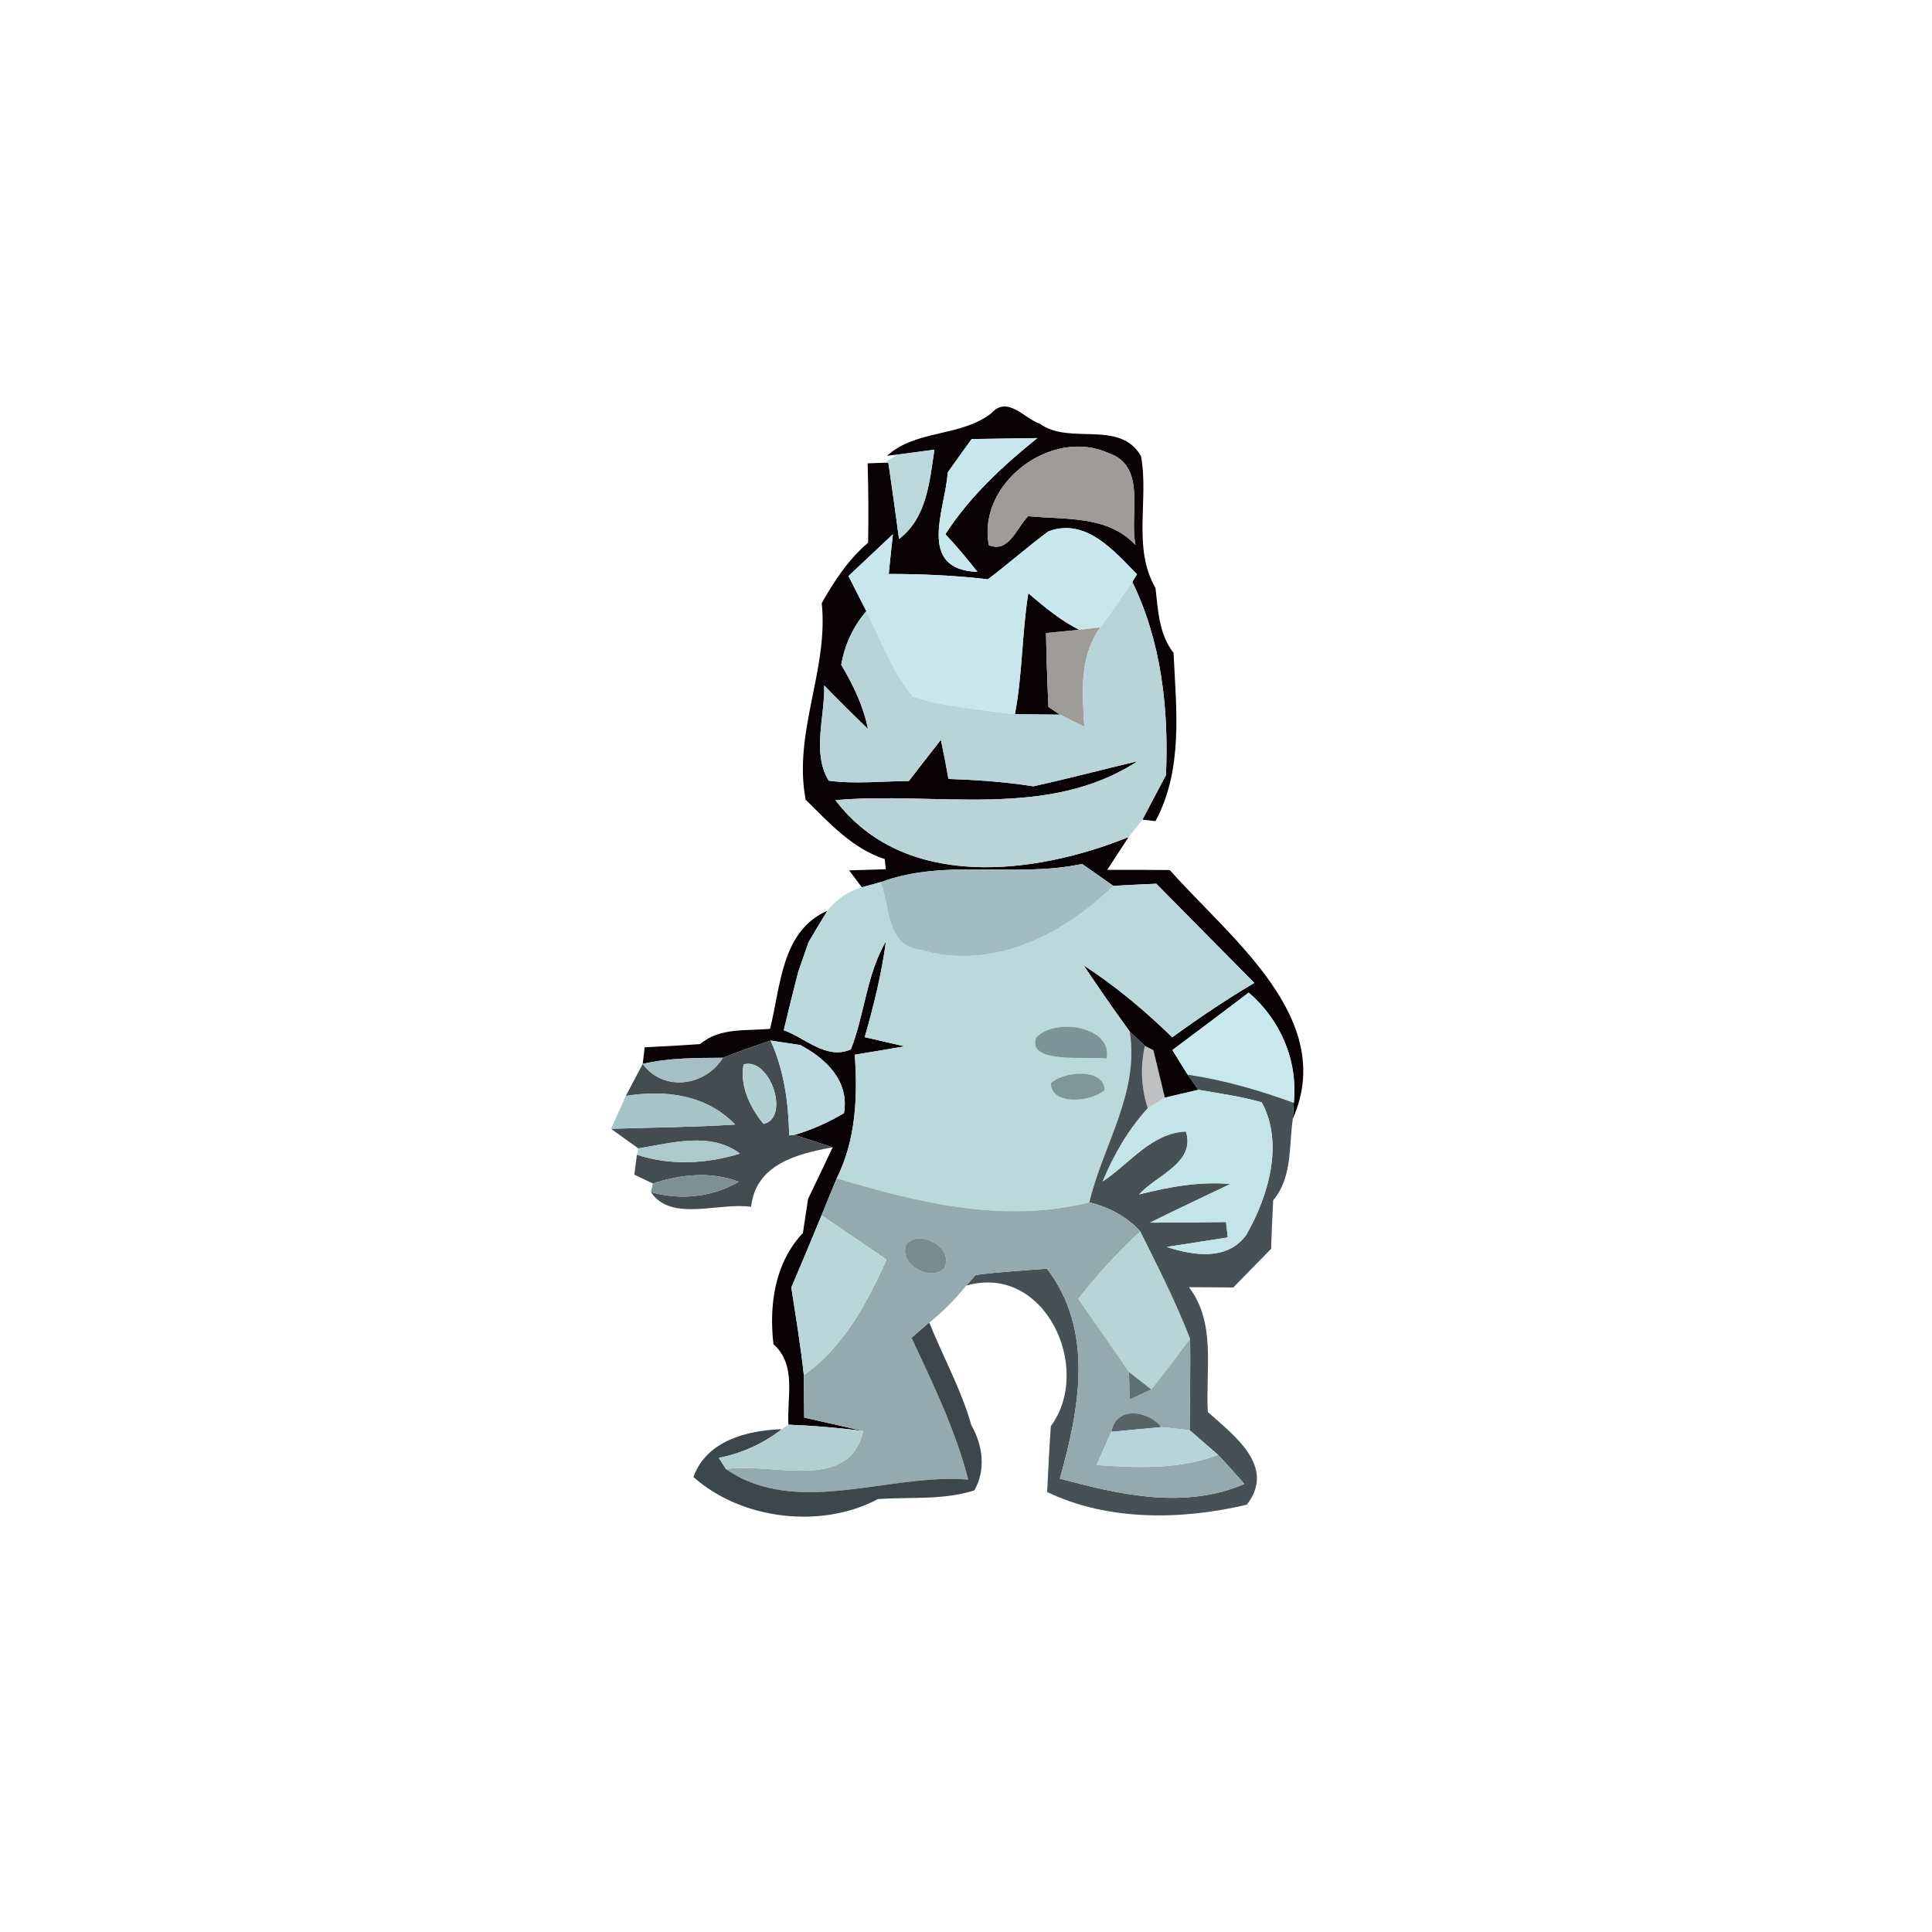 <?xml version="1.0" encoding="UTF-8" ?>
<!DOCTYPE svg PUBLIC "-//W3C//DTD SVG 1.1//EN" "http://www.w3.org/Graphics/SVG/1.1/DTD/svg11.dtd">
<svg width="120pt" height="120pt" viewBox="0 0 120 120" version="1.1" xmlns="http://www.w3.org/2000/svg">
<g id="#090204ff">
<path fill="#090204" opacity="1.00" d=" M 61.57 25.67 C 62.58 24.54 63.62 26.00 64.59 26.32 C 66.47 27.68 69.54 26.03 70.87 28.33 C 71.37 31.03 70.32 34.03 71.77 36.52 C 71.93 37.92 71.98 39.38 72.89 40.55 C 73.06 44.06 73.50 47.78 71.77 51.00 L 70.96 50.91 C 71.45 49.98 71.93 49.06 72.42 48.14 C 72.60 44.05 72.14 39.86 70.33 36.14 L 70.62 35.67 C 69.18 34.20 67.43 32.13 65.11 33.01 C 63.83 33.96 62.63 35.02 61.36 35.98 C 59.31 35.74 57.25 35.65 55.20 35.65 C 55.26 35.03 55.39 33.80 55.46 33.18 C 54.54 34.05 53.62 34.91 52.70 35.78 C 53.07 36.50 53.44 37.23 53.81 37.96 C 52.98 38.92 52.47 40.05 52.25 41.29 C 52.99 42.54 53.63 43.85 53.91 45.28 C 52.99 44.39 52.08 43.49 51.19 42.57 C 51.25 44.51 50.41 46.72 51.47 48.49 C 53.12 48.71 54.79 48.52 56.45 48.51 C 57.11 47.65 57.78 46.80 58.44 45.95 C 58.61 46.76 58.77 47.57 58.91 48.38 C 60.67 48.44 62.43 48.56 64.18 48.84 C 66.35 48.36 68.50 47.79 70.66 47.28 C 65.06 50.94 58.14 49.14 51.89 49.70 C 56.17 55.35 64.29 54.34 70.10 51.99 C 69.77 52.50 69.10 53.52 68.77 54.03 C 70.06 54.02 71.36 54.03 72.66 54.04 C 76.34 58.22 83.06 63.24 80.30 69.48 L 80.36 68.50 C 80.62 65.86 79.54 63.36 77.56 61.65 C 75.99 62.85 74.40 64.03 72.82 65.22 C 73.05 65.60 73.53 66.37 73.77 66.75 L 74.44 67.69 C 73.92 67.81 72.87 68.05 72.35 68.18 C 72.17 67.44 71.82 65.97 71.64 65.23 L 71.11 64.96 C 70.87 64.74 70.41 64.29 70.17 64.07 L 69.81 63.57 C 68.95 62.38 68.12 61.17 67.31 59.96 C 69.29 61.25 71.11 62.77 72.81 64.43 C 74.46 63.23 76.15 62.09 77.91 61.05 C 75.87 59.00 73.85 56.94 71.82 54.89 C 71.15 54.92 69.82 54.98 69.15 55.02 C 68.67 54.68 67.70 54.00 67.21 53.66 C 63.07 54.55 58.73 53.30 54.71 54.79 C 54.41 54.87 53.82 55.03 53.53 55.11 L 52.74 54.06 C 53.31 54.04 54.45 54.01 55.02 53.99 L 54.95 53.36 C 52.94 52.70 51.50 51.11 50.04 49.67 C 49.25 45.48 51.47 41.63 51.04 37.46 C 51.82 36.08 52.70 34.74 53.92 33.71 C 53.95 32.06 53.94 30.42 53.89 28.78 C 54.15 28.77 54.67 28.75 54.92 28.74 L 55.18 28.75 C 55.41 30.33 55.63 31.90 55.84 33.48 C 57.58 32.15 57.73 29.91 58.04 27.93 C 57.48 28.00 56.35 28.15 55.78 28.23 L 55.09 28.31 C 56.94 26.66 59.64 27.16 61.57 25.67 M 60.35 27.27 C 59.97 27.79 59.23 28.83 58.86 29.35 C 58.76 31.52 56.86 35.38 60.71 35.52 C 60.08 34.71 59.42 33.93 58.72 33.18 C 60.23 30.84 62.28 28.94 64.43 27.21 C 63.07 27.23 61.71 27.25 60.35 27.27 M 61.42 33.86 C 62.68 34.38 63.16 32.73 63.87 32.06 C 66.17 32.29 68.78 31.99 70.53 33.85 C 70.12 31.98 71.27 28.95 68.85 28.14 C 65.28 26.53 60.68 30.04 61.42 33.86 Z" />
<path fill="#090204" opacity="1.00" d=" M 63.87 36.85 C 64.86 37.69 65.86 38.53 67.03 39.12 C 66.51 39.17 65.48 39.27 64.97 39.32 C 65.00 40.85 65.05 42.38 65.12 43.91 L 65.84 44.39 C 65.14 44.38 63.74 44.37 63.04 44.36 L 63.04 44.35 C 63.51 41.87 63.47 39.33 63.87 36.85 Z" />
<path fill="#090204" opacity="1.00" d=" M 47.83 63.90 C 48.49 61.30 48.52 57.81 51.39 56.57 C 51.09 57.05 50.51 58.03 50.22 58.52 C 50.06 58.98 49.74 59.90 49.58 60.36 C 49.27 61.56 48.97 62.77 48.68 63.99 C 50.02 64.46 51.32 65.85 52.85 65.18 C 53.71 62.98 53.82 60.53 55.03 58.46 C 54.76 60.48 54.27 62.46 53.71 64.42 C 54.33 64.56 55.57 64.85 56.19 64.99 C 55.16 65.17 54.12 65.34 53.09 65.51 C 53.28 68.11 53.16 70.81 51.97 73.19 C 51.65 73.95 51.34 74.71 51.03 75.48 C 50.41 76.98 49.79 78.48 49.15 79.97 C 49.43 81.78 49.73 83.59 49.93 85.42 C 49.93 86.08 49.94 87.39 49.95 88.05 C 51.17 88.32 52.39 88.60 53.61 88.88 C 52.07 88.68 50.52 88.55 48.97 88.49 C 48.87 86.80 49.50 84.78 48.04 83.49 C 47.76 81.03 48.12 78.45 49.87 76.58 C 49.95 76.05 50.11 75.00 50.19 74.47 C 50.58 73.67 51.34 72.06 51.72 71.26 C 50.93 71.00 50.14 70.75 49.35 70.49 C 50.43 70.17 51.45 69.72 52.42 69.14 C 52.77 67.15 51.30 65.75 49.71 64.91 C 49.24 64.84 48.32 64.70 47.86 64.63 C 46.86 64.96 45.88 65.32 44.90 65.70 C 43.23 65.71 41.55 65.70 39.92 66.08 L 40.04 65.05 C 41.19 65.00 42.34 64.93 43.49 64.85 C 44.71 63.80 46.35 64.05 47.83 63.90 Z" />
</g>
<g id="#c8e7ecff">
<path fill="#c8e7ec" opacity="1.00" d=" M 60.35 27.27 C 61.71 27.25 63.07 27.23 64.43 27.21 C 62.28 28.94 60.23 30.84 58.72 33.18 C 59.42 33.93 60.08 34.71 60.71 35.52 C 56.86 35.38 58.76 31.52 58.86 29.35 C 59.23 28.83 59.97 27.79 60.35 27.27 Z" />
<path fill="#c8e7ec" opacity="1.00" d=" M 61.36 35.98 C 62.63 35.02 63.83 33.96 65.11 33.01 C 67.43 32.13 69.18 34.20 70.62 35.67 L 70.33 36.14 C 69.69 37.10 69.02 38.04 68.34 38.97 L 67.03 39.12 C 65.86 38.53 64.86 37.69 63.87 36.85 C 63.47 39.33 63.51 41.87 63.04 44.35 L 62.71 44.34 C 60.71 44.02 58.64 43.93 56.71 43.27 C 55.40 41.72 54.72 39.76 53.81 37.96 C 53.44 37.23 53.07 36.50 52.70 35.78 C 53.62 34.91 54.54 34.05 55.46 33.18 C 55.39 33.80 55.26 35.03 55.20 35.65 C 57.25 35.65 59.31 35.74 61.36 35.98 M 66.34 37.34 C 66.63 37.63 66.63 37.63 66.34 37.34 Z" />
</g>
<g id="#bbd8ddff">
<path fill="#bbd8dd" opacity="1.00" d=" M 54.92 28.74 C 55.14 28.61 55.57 28.35 55.78 28.23 C 56.35 28.15 57.48 28.00 58.04 27.93 C 57.73 29.91 57.58 32.15 55.84 33.48 C 55.63 31.90 55.41 30.33 55.18 28.75 L 54.92 28.74 Z" />
<path fill="#bbd8dd" opacity="1.00" d=" M 53.53 55.11 C 53.82 55.03 54.41 54.87 54.71 54.79 C 55.26 56.32 55.06 58.78 57.20 59.00 C 61.64 60.30 66.03 58.07 69.15 55.02 C 69.82 54.98 71.15 54.92 71.82 54.89 C 73.85 56.94 75.87 59.00 77.91 61.05 C 76.15 62.09 74.46 63.23 72.81 64.43 C 71.11 62.77 69.29 61.25 67.31 59.96 C 68.12 61.17 68.95 62.38 69.81 63.57 L 70.17 64.07 C 70.78 67.88 68.51 71.12 67.66 74.68 C 62.36 76.01 57.05 74.71 51.97 73.19 C 53.16 70.81 53.28 68.11 53.09 65.51 C 54.12 65.34 55.16 65.17 56.19 64.99 C 55.57 64.85 54.33 64.56 53.71 64.42 C 54.27 62.46 54.76 60.48 55.03 58.46 C 53.82 60.53 53.71 62.98 52.85 65.18 C 51.32 65.85 50.02 64.46 48.68 63.99 C 48.97 62.77 49.27 61.56 49.58 60.36 C 49.74 59.90 50.06 58.98 50.22 58.52 C 50.51 58.03 51.09 57.05 51.39 56.57 C 51.95 55.85 52.66 55.37 53.53 55.11 M 64.35 64.46 C 63.78 66.13 67.61 65.58 68.73 65.75 C 69.15 63.76 65.51 63.16 64.35 64.46 M 65.27 67.28 C 65.30 68.71 67.83 68.44 68.62 67.70 C 68.55 66.30 66.05 66.54 65.27 67.28 Z" />
</g>
<g id="#9d9c99ff">
<path fill="#9d9c99" opacity="1.00" d=" M 61.42 33.86 C 60.68 30.04 65.28 26.53 68.85 28.14 C 71.27 28.95 70.12 31.98 70.53 33.85 C 68.78 31.99 66.17 32.29 63.87 32.06 C 63.16 32.73 62.68 34.38 61.42 33.86 Z" />
<path fill="#9d9c99" opacity="1.00" d=" M 67.03 39.12 L 68.34 38.97 C 67.03 40.79 67.22 43.03 67.35 45.14 C 66.97 44.95 66.21 44.58 65.84 44.39 L 65.12 43.91 C 65.05 42.38 65.00 40.85 64.97 39.32 C 65.48 39.27 66.51 39.17 67.03 39.12 Z" />
</g>
<g id="#484e50ff">
<path fill="#484e50" opacity="1.00" d=" M 66.34 37.34 C 66.63 37.63 66.63 37.63 66.34 37.34 Z" />
</g>
<g id="#b8d4d9ff">
<path fill="#b8d4d9" opacity="1.00" d=" M 68.34 38.97 C 69.02 38.04 69.69 37.10 70.33 36.14 C 72.14 39.86 72.60 44.05 72.42 48.14 C 71.93 49.06 71.45 49.98 70.96 50.91 C 70.75 51.18 70.32 51.72 70.10 51.99 C 64.29 54.34 56.17 55.35 51.89 49.70 C 58.14 49.14 65.06 50.94 70.66 47.28 C 68.50 47.79 66.35 48.36 64.18 48.84 C 62.43 48.56 60.67 48.44 58.91 48.38 C 58.77 47.57 58.61 46.76 58.44 45.95 C 57.78 46.80 57.11 47.65 56.45 48.51 C 54.79 48.52 53.12 48.71 51.47 48.49 C 50.41 46.72 51.25 44.51 51.19 42.57 C 52.08 43.49 52.99 44.39 53.91 45.28 C 53.63 43.85 52.99 42.54 52.25 41.29 C 52.47 40.05 52.98 38.92 53.81 37.96 C 54.72 39.76 55.40 41.72 56.71 43.27 C 58.64 43.93 60.71 44.02 62.71 44.34 L 62.85 44.34 L 63.04 44.36 C 63.74 44.37 65.14 44.38 65.84 44.39 C 66.21 44.58 66.97 44.95 67.35 45.14 C 67.22 43.03 67.03 40.79 68.34 38.97 M 55.30 46.33 C 55.69 46.75 55.69 46.75 55.30 46.33 Z" />
<path fill="#b8d4d9" opacity="1.00" d=" M 66.97 80.67 C 68.14 79.16 69.44 77.77 70.82 76.47 C 71.92 78.67 73.03 80.86 73.92 83.15 C 73.13 84.21 72.34 85.27 71.51 86.30 C 71.16 86.03 70.47 85.49 70.12 85.22 C 69.08 83.70 68.03 82.18 66.97 80.67 Z" />
</g>
<g id="#6a7a7dff">
<path fill="#6a7a7d" opacity="1.00" d=" M 62.71 44.34 L 63.04 44.35 L 63.04 44.36 L 62.85 44.34 L 62.71 44.34 Z" />
</g>
<g id="#788f93ff">
<path fill="#788f93" opacity="1.00" d=" M 55.30 46.33 C 55.69 46.75 55.69 46.75 55.30 46.33 Z" />
</g>
<g id="#a3bbc2ff">
<path fill="#a3bbc2" opacity="1.00" d=" M 54.71 54.79 C 58.73 53.30 63.07 54.55 67.21 53.66 C 67.70 54.00 68.67 54.68 69.15 55.02 C 66.03 58.07 61.64 60.30 57.20 59.00 C 55.06 58.78 55.26 56.32 54.71 54.79 Z" />
</g>
<g id="#c9e8eeff">
<path fill="#c9e8ee" opacity="1.00" d=" M 77.56 61.65 C 79.54 63.36 80.62 65.86 80.36 68.50 C 78.22 67.72 76.02 67.08 73.77 66.75 C 73.53 66.37 73.05 65.60 72.82 65.22 C 74.40 64.03 75.99 62.85 77.56 61.65 Z" />
</g>
<g id="#7d959aff">
<path fill="#7d959a" opacity="1.00" d=" M 64.35 64.46 C 65.51 63.16 69.15 63.76 68.73 65.75 C 67.61 65.58 63.78 66.13 64.35 64.46 Z" />
</g>
<g id="#455154ff">
<path fill="#455154" opacity="1.00" d=" M 70.17 64.07 C 70.41 64.29 70.87 64.74 71.11 64.96 C 70.82 66.27 70.88 67.57 71.29 68.84 C 70.08 70.16 69.18 71.72 68.49 73.38 C 70.15 72.29 71.53 70.36 73.66 70.28 C 74.28 72.23 71.81 73.00 70.75 74.19 C 72.60 73.72 74.50 73.37 76.42 73.54 C 74.75 74.34 73.08 75.12 71.43 75.94 C 73.00 75.94 74.58 75.93 76.15 75.90 L 76.26 76.86 C 75.32 77.01 73.42 77.30 72.47 77.45 C 74.12 77.99 76.24 78.32 77.41 76.70 C 78.77 74.32 79.76 71.02 78.37 68.47 C 77.08 68.10 75.76 67.92 74.44 67.69 L 73.77 66.75 C 76.02 67.08 78.22 67.72 80.36 68.50 L 80.30 69.48 C 80.05 71.19 80.28 73.13 79.08 74.55 C 79.03 75.56 78.98 76.56 78.95 77.57 C 78.16 78.37 77.38 79.17 76.60 79.97 C 75.92 79.96 74.54 79.95 73.85 79.95 C 75.55 82.18 74.87 85.11 75.02 87.70 C 76.63 89.15 79.29 91.08 77.44 93.46 C 73.44 94.41 68.82 94.50 65.04 92.67 C 65.11 91.30 65.17 89.94 65.27 88.58 C 67.91 84.99 64.90 78.45 60.02 79.85 L 60.60 79.19 C 62.07 79.00 63.55 78.91 65.03 78.80 C 67.98 82.68 67.04 87.51 65.83 91.84 C 69.55 92.84 73.58 93.77 77.29 92.17 C 76.75 91.56 76.21 90.95 75.65 90.36 C 75.21 89.98 74.33 89.21 73.89 88.83 C 73.90 86.94 73.95 85.04 73.92 83.15 C 73.03 80.86 71.92 78.67 70.82 76.47 C 69.97 75.55 68.87 74.98 67.66 74.68 C 68.51 71.12 70.78 67.88 70.17 64.07 Z" />
</g>
<g id="#434d50ff">
<path fill="#434d50" opacity="1.00" d=" M 44.90 65.70 C 45.88 65.32 46.86 64.96 47.86 64.63 C 48.71 66.48 48.97 68.49 49.02 70.52 L 49.35 70.49 C 50.14 70.75 50.93 71.00 51.72 71.26 C 49.48 71.67 46.95 72.32 46.65 74.96 C 44.68 74.66 41.66 75.93 40.43 74.04 C 42.24 74.57 44.25 74.36 45.88 73.40 C 44.16 72.74 42.27 72.94 40.55 73.51 L 39.40 72.96 L 39.56 71.72 C 41.63 72.41 43.89 72.29 45.96 71.65 C 44.11 70.27 41.71 71.00 39.65 71.33 C 39.23 71.03 38.37 70.42 37.95 70.11 C 40.52 70.03 43.09 70.01 45.66 69.85 C 43.87 67.98 41.31 67.68 38.87 68.07 C 39.13 67.57 39.66 66.57 39.92 66.08 C 41.20 67.84 43.82 67.47 44.90 65.70 M 46.19 66.11 C 45.92 67.39 46.60 68.84 47.43 69.81 C 49.09 69.43 47.85 65.66 46.19 66.11 Z" />
</g>
<g id="#bddbe0ff">
<path fill="#bddbe0" opacity="1.00" d=" M 47.86 64.63 C 48.32 64.70 49.24 64.84 49.71 64.91 C 51.30 65.75 52.77 67.15 52.42 69.14 C 51.45 69.72 50.43 70.17 49.35 70.49 L 49.02 70.52 C 48.97 68.49 48.71 66.48 47.86 64.63 Z" />
</g>
<g id="#03070940">
<path fill="#030709" opacity="0.25" d=" M 71.11 64.96 L 71.64 65.23 C 71.82 65.97 72.17 67.44 72.35 68.18 C 72.09 68.34 71.56 68.67 71.29 68.84 C 70.88 67.57 70.82 66.27 71.11 64.96 Z" />
</g>
<g id="#a5bfc4ff">
<path fill="#a5bfc4" opacity="1.00" d=" M 39.92 66.08 C 41.55 65.70 43.23 65.71 44.90 65.70 C 43.82 67.47 41.20 67.84 39.92 66.08 Z" />
</g>
<g id="#b3d0d4ff">
<path fill="#b3d0d4" opacity="1.00" d=" M 46.19 66.11 C 47.85 65.66 49.09 69.43 47.43 69.81 C 46.60 68.84 45.92 67.39 46.19 66.11 Z" />
</g>
<g id="#7f979bff">
<path fill="#7f979b" opacity="1.00" d=" M 65.27 67.28 C 66.05 66.54 68.55 66.30 68.62 67.70 C 67.83 68.44 65.30 68.71 65.27 67.28 Z" />
</g>
<g id="#a9c4c9ff">
<path fill="#a9c4c9" opacity="1.00" d=" M 38.87 68.07 C 41.31 67.68 43.87 67.98 45.66 69.85 C 43.09 70.01 40.52 70.03 37.95 70.11 C 38.18 69.60 38.64 68.58 38.87 68.07 Z" />
</g>
<g id="#c5e4e9ff">
<path fill="#c5e4e9" opacity="1.00" d=" M 72.35 68.18 C 72.87 68.05 73.92 67.81 74.44 67.69 C 75.76 67.92 77.08 68.10 78.37 68.47 C 79.76 71.02 78.77 74.32 77.41 76.70 C 76.24 78.32 74.12 77.99 72.47 77.45 C 73.42 77.30 75.32 77.01 76.26 76.86 L 76.15 75.90 C 74.58 75.93 73.00 75.94 71.43 75.94 C 73.08 75.12 74.75 74.34 76.42 73.54 C 74.50 73.37 72.60 73.72 70.75 74.19 C 71.81 73.00 74.28 72.23 73.66 70.28 C 71.53 70.36 70.15 72.29 68.49 73.38 C 69.18 71.72 70.08 70.16 71.29 68.84 C 71.56 68.67 72.09 68.34 72.35 68.18 Z" />
</g>
<g id="#aec9ceff">
<path fill="#aec9ce" opacity="1.00" d=" M 39.65 71.33 C 41.71 71.00 44.11 70.27 45.96 71.65 C 43.89 72.29 41.63 72.41 39.56 71.72 L 39.65 71.33 Z" />
</g>
<g id="#7d9093ff">
<path fill="#7d9093" opacity="1.00" d=" M 40.55 73.51 C 42.27 72.94 44.16 72.74 45.88 73.40 C 44.25 74.36 42.24 74.57 40.43 74.04 L 40.55 73.51 Z" />
</g>
<g id="#94aab0ff">
<path fill="#94aab0" opacity="1.00" d=" M 51.97 73.19 C 57.05 74.71 62.36 76.01 67.66 74.68 C 68.87 74.98 69.97 75.55 70.82 76.47 C 69.44 77.77 68.14 79.16 66.97 80.67 C 68.03 82.18 69.08 83.70 70.12 85.22 C 70.14 85.64 70.16 86.49 70.17 86.91 C 70.51 86.76 71.17 86.46 71.51 86.30 C 72.34 85.27 73.13 84.21 73.92 83.15 C 73.95 85.04 73.90 86.94 73.89 88.83 C 73.45 88.78 72.57 88.68 72.13 88.64 C 71.33 87.61 69.32 87.30 69.03 88.93 C 68.80 89.45 68.34 90.48 68.11 91.00 C 70.64 91.16 73.24 91.30 75.65 90.36 C 76.21 90.95 76.75 91.56 77.29 92.17 C 73.58 93.77 69.55 92.84 65.83 91.84 C 67.04 87.51 67.98 82.68 65.03 78.80 C 63.55 78.91 62.07 79.00 60.60 79.19 L 60.02 79.85 C 59.33 80.70 58.57 81.47 57.72 82.15 C 57.44 82.39 56.89 82.86 56.62 83.10 C 57.95 85.96 59.35 88.82 60.14 91.90 C 55.19 91.49 49.49 94.28 45.09 91.25 C 47.91 90.79 52.76 92.74 53.61 88.88 C 52.39 88.60 51.17 88.32 49.95 88.05 C 49.94 87.39 49.93 86.08 49.93 85.42 C 52.41 83.65 53.84 80.95 55.07 78.24 C 53.72 77.32 52.37 76.40 51.03 75.48 C 51.34 74.71 51.65 73.95 51.97 73.19 M 56.35 77.21 C 55.66 78.41 57.70 79.65 58.63 78.80 C 59.32 77.59 57.28 76.36 56.35 77.21 Z" />
</g>
<g id="#b9d6dbff">
<path fill="#b9d6db" opacity="1.00" d=" M 51.03 75.48 C 52.37 76.40 53.72 77.32 55.07 78.24 C 53.84 80.95 52.41 83.65 49.93 85.42 C 49.73 83.59 49.43 81.78 49.15 79.97 C 49.79 78.48 50.41 76.98 51.03 75.48 Z" />
</g>
<g id="#798b90ff">
<path fill="#798b90" opacity="1.00" d=" M 56.35 77.21 C 57.28 76.36 59.32 77.59 58.63 78.80 C 57.70 79.65 55.66 78.41 56.35 77.21 Z" />
</g>
<g id="#384448f9">
<path fill="#384448" opacity="0.98" d=" M 56.62 83.10 C 56.89 82.86 57.44 82.39 57.72 82.15 C 58.57 84.28 59.71 86.30 60.33 88.52 C 61.04 89.75 61.25 91.28 60.52 92.57 C 58.59 93.19 56.53 92.97 54.53 93.11 C 51.05 94.97 46.08 94.42 43.07 91.74 C 43.88 89.48 46.41 88.84 48.56 88.77 C 47.40 89.67 46.10 90.26 44.65 90.55 L 45.09 91.25 C 49.49 94.28 55.19 91.49 60.14 91.90 C 59.35 88.82 57.95 85.96 56.62 83.10 Z" />
</g>
<g id="#5c7075ff">
<path fill="#5c7075" opacity="1.00" d=" M 70.12 85.22 C 70.47 85.49 71.16 86.03 71.51 86.30 C 71.17 86.46 70.51 86.76 70.17 86.91 C 70.16 86.49 70.14 85.64 70.12 85.22 Z" />
</g>
<g id="#566367ff">
<path fill="#566367" opacity="1.00" d=" M 69.03 88.93 C 69.32 87.30 71.33 87.61 72.13 88.64 C 71.36 88.71 69.80 88.86 69.03 88.93 Z" />
</g>
<g id="#b3cfd4ff">
<path fill="#b3cfd4" opacity="1.00" d=" M 48.56 88.77 L 48.97 88.49 C 50.52 88.55 52.07 88.68 53.61 88.88 C 52.76 92.74 47.91 90.79 45.09 91.25 L 44.65 90.55 C 46.10 90.26 47.40 89.67 48.56 88.77 Z" />
</g>
<g id="#b8d4daff">
<path fill="#b8d4da" opacity="1.00" d=" M 69.03 88.93 C 69.80 88.86 71.36 88.71 72.13 88.64 C 72.57 88.68 73.45 88.78 73.89 88.83 C 74.33 89.21 75.21 89.98 75.65 90.36 C 73.24 91.30 70.64 91.16 68.11 91.00 C 68.34 90.48 68.80 89.45 69.03 88.93 Z" />
</g>
</svg>

